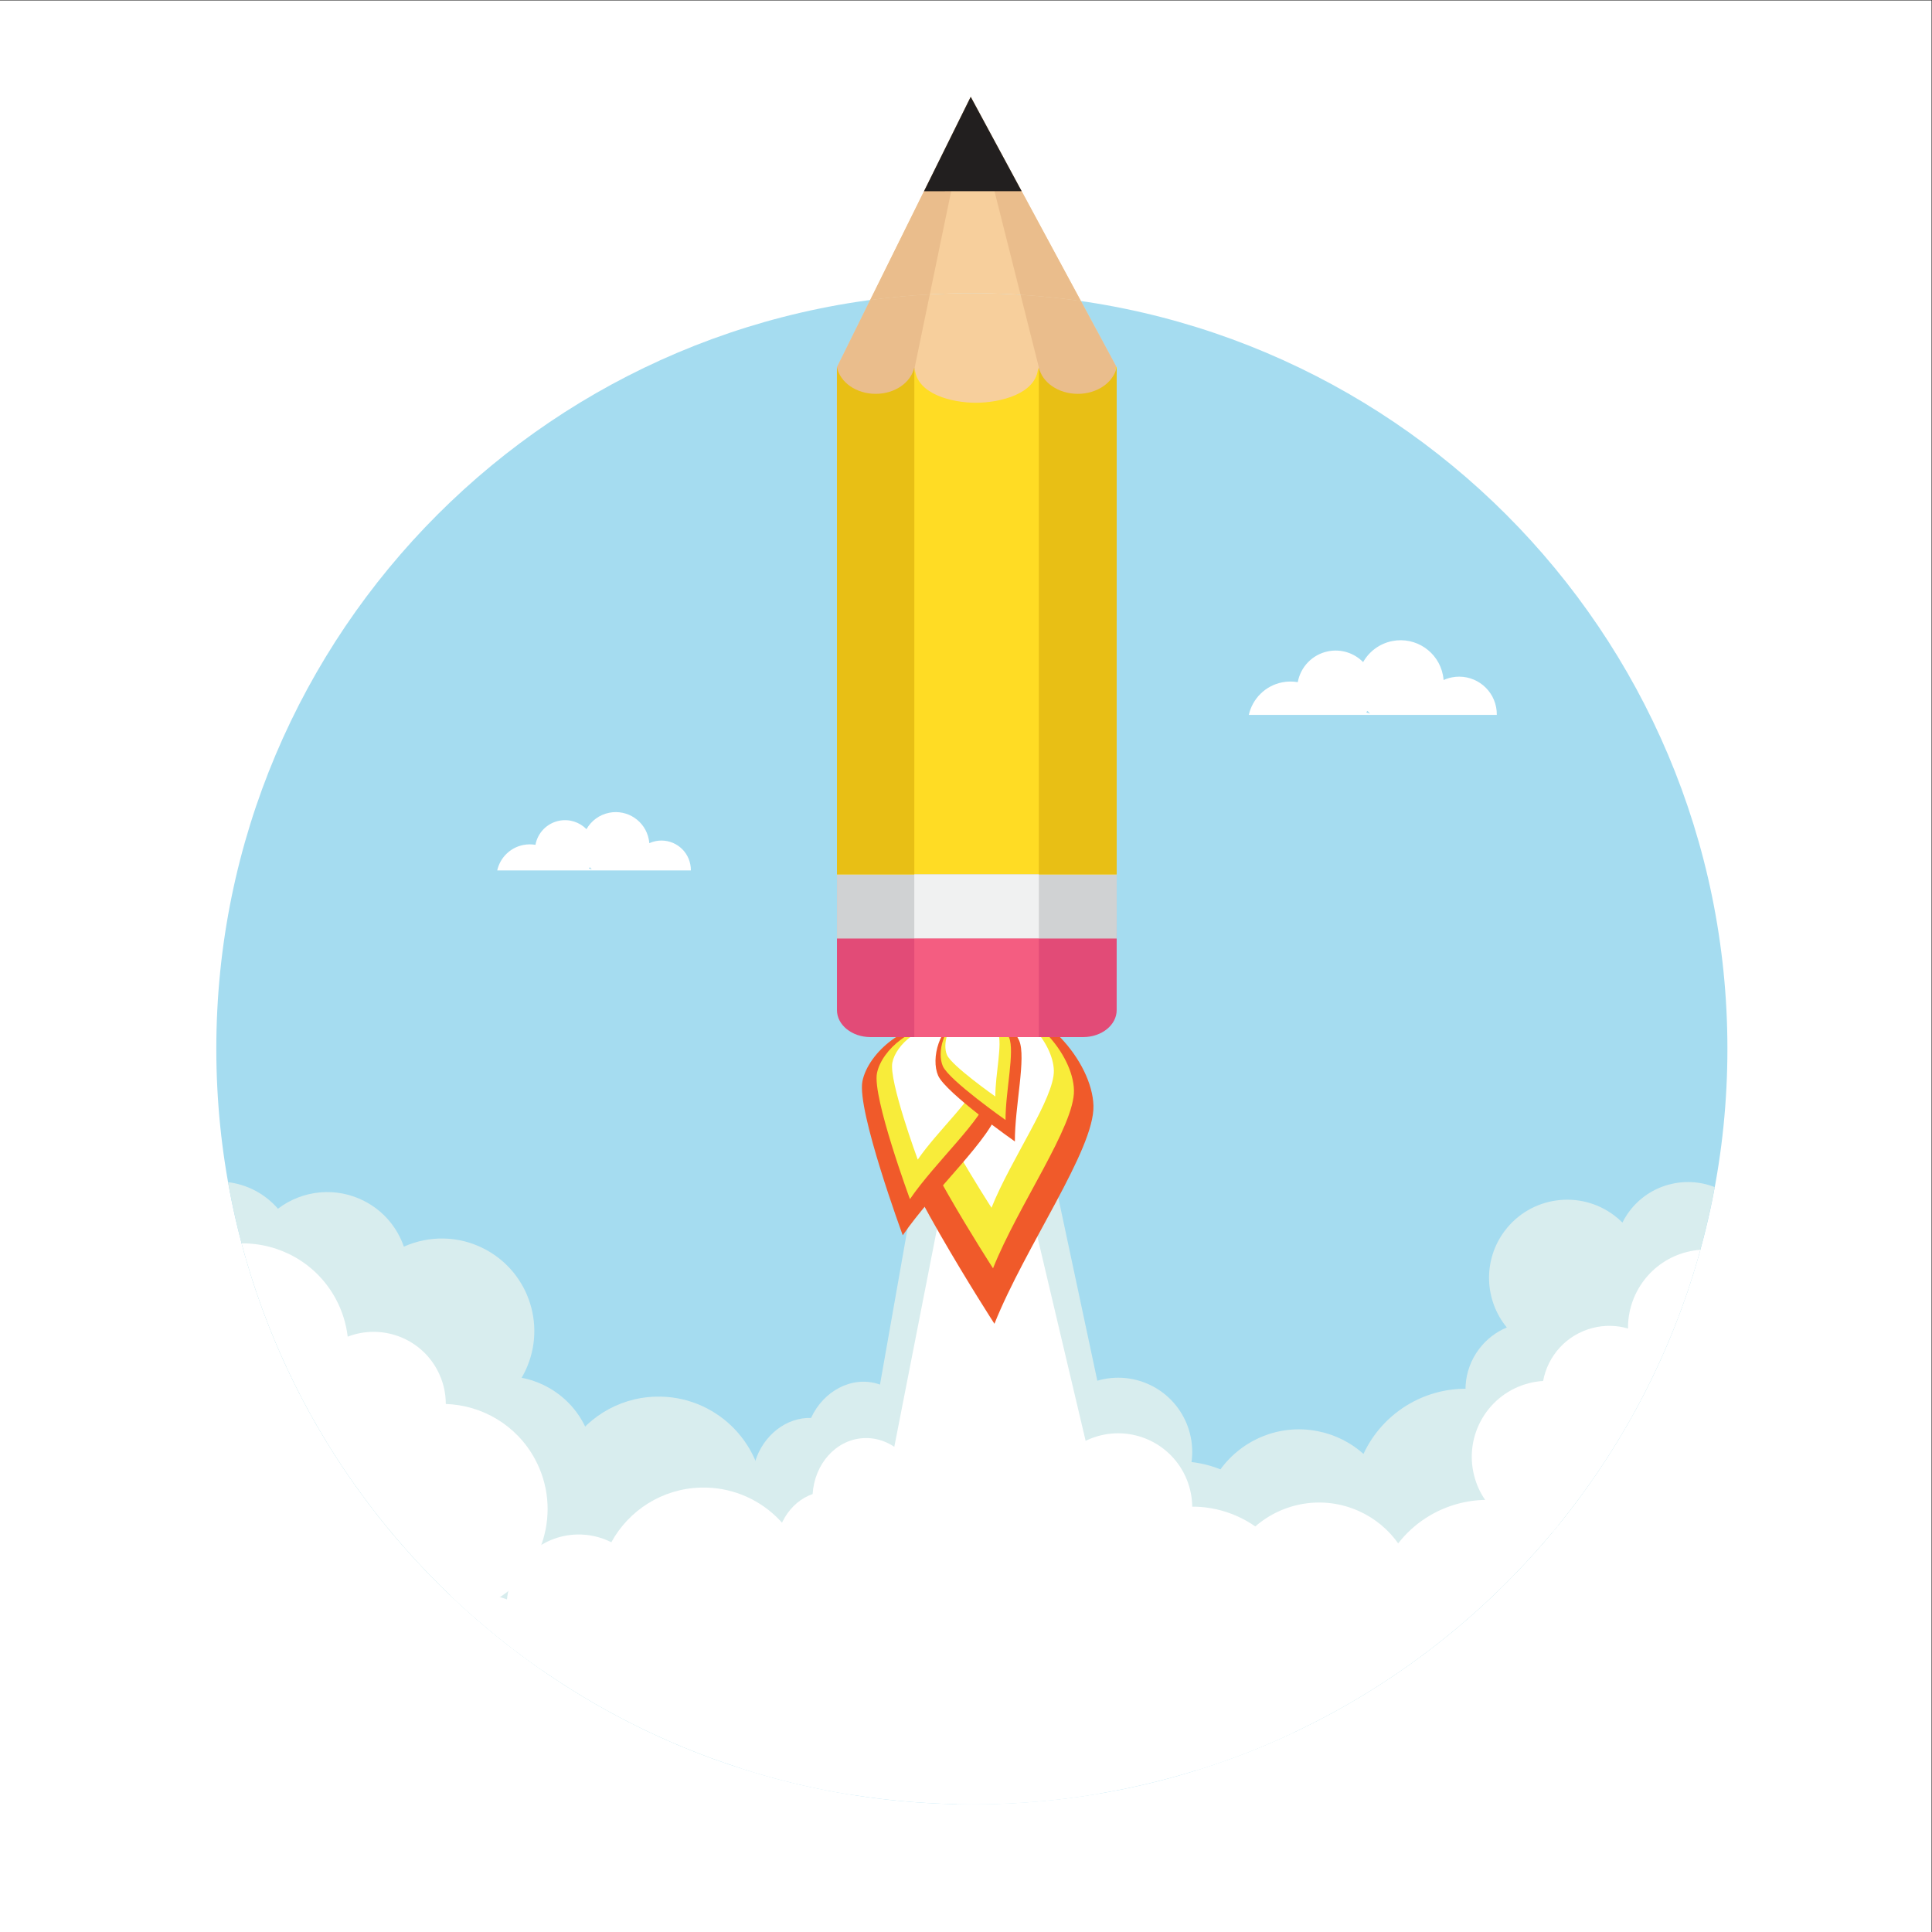 <?xml version="1.0" encoding="UTF-8" standalone="no"?>
<svg
   xmlns:dc="http://purl.org/dc/elements/1.1/"
   xmlns:cc="http://creativecommons.org/ns#"
   xmlns:rdf="http://www.w3.org/1999/02/22-rdf-syntax-ns#"
   xmlns:svg="http://www.w3.org/2000/svg"
   xmlns="http://www.w3.org/2000/svg"
   viewBox="0 0 793.707 793.707"
   height="793.707"
   width="793.707"
   xml:space="preserve"
   id="svg2"
   version="1.1"><rect x="0" y="0" width="793.707" height="793.707" fill="#333333" stroke="none"/><defs
     id="defs6" /><g
     transform="matrix(1.333,0,0,-1.333,0,793.707)"
     id="g10"><g
       transform="scale(0.1)"
       id="g12"><path
         id="path14"
         style="fill:#ffffff;fill-opacity:1;fill-rule:nonzero;stroke:none"
         d="M 5952.8,0 H 0 V 5952.8 H 5952.8 V 0" /><path
         id="path16"
         style="fill:#a5dcf0;fill-opacity:1;fill-rule:nonzero;stroke:none"
         d="M 2995.16,5050.64 C 1709.17,5050.64 666.664,4008.09 666.664,2722.1 666.664,1436.07 1709.17,393.52 2995.16,393.52 c 1286.05,0 2328.61,1042.55 2328.61,2328.58 0,1285.99 -1042.56,2328.54 -2328.61,2328.54" /><path
         id="path18"
         style="fill:#d8edee;fill-opacity:1;fill-rule:nonzero;stroke:none"
         d="m 4864.18,1333.01 c -2.64,159.87 -116.02,301.9 -279.22,334.48 -160.33,32.02 -316.82,-52.01 -382.76,-194.01 -38.47,34.25 -86.15,59.06 -140.29,69.86 -118.26,23.62 -234.04,-26.03 -300.62,-117.54 -19.22,7.74 -39.38,13.88 -60.39,18.09 -183.01,36.54 -360.98,-82.18 -397.46,-265.15 -36.57,-183.01 82.17,-360.939 265.17,-397.478 62.87,-12.563 125.2,-6.782 181.33,13.648 -0.27,-1.269 -0.58,-2.519 -0.82,-3.808 -18.36,-91.973 4.22,-182.602 55.1,-253.102 426.01,157.871 793.26,436.77 1059.96,795.01" /><path
         id="path20"
         style="fill:#d8edee;fill-opacity:1;fill-rule:nonzero;stroke:none"
         d="m 1117.81,1682.41 c -0.08,8.09 -0.61,16.17 -1.43,24.24 4.21,-7.25 8.87,-14.12 13.76,-20.93 -4.21,-1 -8.3,-2.12 -12.33,-3.31 z M 1427.91,1196 c 133.88,-70.93 299.94,-19.92 370.91,113.93 70.91,133.91 19.91,299.97 -113.94,370.93 -24.95,13.21 -50.96,22.21 -77.29,27.17 1.98,3.47 4.05,7.06 5.94,10.62 73.79,139.14 20.68,311.73 -118.42,385.44 -80.85,42.86 -172.9,42.83 -250.42,8.11 -19.92,57.68 -60.94,108.25 -119.11,139.08 -89.01,47.17 -193.65,35.12 -268.943,-22.18 -19.004,21.99 -42.324,40.99 -69.59,55.45 -27.012,14.29 -55.539,22.92 -84.192,26.39 74.7,-419.3 261.661,-799.75 528.655,-1109.19 43.37,7.69 84.46,26.73 118.43,55.91 21.44,-24.47 47.52,-45.54 77.97,-61.66" /><path
         id="path22"
         style="fill:#d8edee;fill-opacity:1;fill-rule:nonzero;stroke:none"
         d="M 2888.75,2687.51 2585.83,972.289 3524.62,1028.95 3167.4,2705.48 2888.75,2687.51" /><path
         id="path24"
         style="fill:#d8edee;fill-opacity:1;fill-rule:nonzero;stroke:none"
         d="m 3691.72,1136.71 c 27.11,74.57 -6.31,156.36 -75.08,191.73 18.67,20.96 33.79,45.73 43.94,73.7 43.03,118.45 -18.09,249.36 -136.54,292.38 -118.42,43.05 -249.34,-18.11 -292.34,-136.54 -4.81,-13.24 -8.22,-26.58 -10.55,-39.95 -9.92,5.29 -20.37,10 -31.25,13.99 -126.36,45.88 -266.01,-19.32 -311.92,-145.68 -39.14,-107.72 2.55,-225.02 93.97,-285.77 -27.79,-22.98 -50.05,-53.43 -63.26,-89.8 -28.86,-79.45 -6.71,-164.938 49.64,-220.758 -7.36,-12.481 -13.76,-25.782 -18.9,-39.922 -44.65,-122.93 18.79,-258.809 141.72,-303.438 122.91,-44.672 258.77,18.789 303.44,141.7 15.35,42.218 17.95,86.046 9.73,127.109 0.86,-0.301 1.68,-0.672 2.54,-0.981 117.91,-42.828 248.22,18.012 291.05,135.922 28.61,78.75 10.94,162.988 -39.08,223.038 18.73,16.65 33.75,38.03 42.89,63.27" /><path
         id="path26"
         style="fill:#d8edee;fill-opacity:1;fill-rule:nonzero;stroke:none"
         d="m 5021.66,2221.16 c -8.34,-11.12 -15.45,-22.77 -21.46,-34.78 -7.9,7.9 -16.39,15.36 -25.59,22.25 -106.33,79.86 -257.32,58.44 -337.21,-47.9 -68.11,-90.67 -62.52,-213.75 6.51,-297.59 -32.95,-13.74 -62.78,-36.15 -85.79,-66.76 -50.23,-66.86 -53.9,-154.18 -16.66,-223.25 -10.6,-9.71 -20.48,-20.44 -29.43,-32.33 -77.71,-103.48 -56.87,-250.4 46.62,-328.12 50.71,-38.1 111.82,-52.44 170.12,-45.06 279.73,311.72 476.54,699.28 555.92,1128.1 -92.13,36.22 -200.67,8.45 -263.03,-74.56" /><path
         id="path28"
         style="fill:#d8edee;fill-opacity:1;fill-rule:nonzero;stroke:none"
         d="m 2783.59,1402.25 c 11.51,17 20.81,36.14 27.15,57.12 30.41,100.14 -16.92,203.14 -105.73,230.07 -80.35,24.41 -167.11,-21.89 -205.41,-105.16 -74.72,2.35 -147.34,-51.95 -172.73,-135.55 -20.64,-68.04 -4.51,-137.38 36.37,-182.18 -36.39,-13.85 -67.31,-46.17 -80.43,-89.47 -21.19,-69.77 11.79,-141.57 73.66,-160.35 5.48,-1.66 10.99,-2.7 16.48,-3.44 -0.14,-0.47 -0.36,-0.92 -0.49,-1.41 -22.82,-75.099 12.7,-152.36 79.28,-172.56 66.61,-20.211 139.07,24.282 161.87,99.36 4.12,13.59 6.29,27.242 6.74,40.621 1.72,-0.559 3.36,-1.18 5.07,-1.699 106.51,-32.321 222.37,38.848 258.83,158.968 33.34,109.8 -11.34,222.5 -100.66,265.68" /><path
         id="path30"
         style="fill:#d8edee;fill-opacity:1;fill-rule:nonzero;stroke:none"
         d="m 2482.73,713.109 c 20.44,-3.3 41.46,-4.796 62.91,-4.238 186.52,5 333.69,160.238 328.68,346.759 -4.97,186.54 -160.22,333.69 -346.77,328.71 -64.08,-1.72 -123.59,-21.17 -173.79,-53.55 -0.03,1.31 0,2.58 -0.03,3.9 -4.79,178.91 -153.7,320.05 -332.6,315.25 -119.5,-3.18 -222.07,-70.69 -275.66,-168.47 -31.87,16.15 -68.1,24.87 -106.37,23.85 -113.17,-3.05 -204.26,-90.16 -215.25,-199.92 -37.6,13.81 -78.33,20.92 -120.8,19.78 -51.47,-1.36 -99.81,-14.67 -142.51,-37.11 267.08,-341.23 627.31,-606.007 1042.4,-756.191 4.22,-0.059 8.45,-0.227 12.75,-0.098 120.54,3.231 222.43,77.348 267.04,181.328" /><path
         id="path32"
         style="fill:#ffffff;fill-opacity:1;fill-rule:nonzero;stroke:none"
         d="m 4802.41,1253.82 c -22.92,18.63 -48.58,34.66 -76.8,47.36 -149.12,67.07 -320.43,20.17 -416.49,-103.44 -29.79,41.97 -70.74,76.82 -121.08,99.47 -109.97,49.48 -233.94,26.98 -319.3,-47.3 -16.98,11.84 -35.24,22.34 -54.83,31.15 -170.18,76.56 -370.18,0.67 -446.71,-169.49 -76.56,-170.199 -0.68,-370.199 169.52,-446.738 58.49,-26.312 120.55,-34.641 179.8,-27.281 -0.52,-1.18 -1.13,-2.332 -1.68,-3.52 -19.9,-44.281 -28.98,-90.64 -28.49,-136.191 443.42,137.64 830,404.281 1116.06,755.98" /><path
         id="path34"
         style="fill:#ffffff;fill-opacity:1;fill-rule:nonzero;stroke:none"
         d="m 1514.19,1016.57 c 1.18,0.6 2.31,1.17 3.48,1.78 157.46,85.07 216.13,281.68 131.06,439.16 -56.81,105.15 -163.38,166.19 -274.81,169.8 0.02,35.74 -8.59,72.04 -26.78,105.7 -53.79,99.61 -172.67,141.54 -275.56,101.76 -4.69,39.79 -16.7,79.36 -36.91,116.74 -59.412,109.97 -173.006,171.91 -289.861,170.77 143.937,-541.41 478.001,-1005.24 926.401,-1315.768 -6.7,26.988 -16.9,53.59 -30.73,79.179 -30.48,56.45 -74.72,100.719 -126.29,130.879" /><path
         id="path36"
         style="fill:#ffffff;fill-opacity:1;fill-rule:nonzero;stroke:none"
         d="m 2926.09,2362.92 -234.96,-1199.67 728.17,39.63 -277.07,1172.6 -216.14,-12.56" /><path
         id="path38"
         style="fill:#ffffff;fill-opacity:1;fill-rule:nonzero;stroke:none"
         d="m 3394.32,544.172 c 0.86,-0.301 1.68,-0.672 2.54,-0.981 117.93,-42.851 248.22,18.008 291.05,135.938 28.61,78.73 10.94,162.973 -39.08,223.043 18.73,16.629 33.73,38.008 42.89,63.25 27.11,74.568 -6.31,156.358 -75.08,191.738 18.67,20.95 33.79,45.72 43.93,73.71 43.04,118.43 -18.08,249.32 -136.53,292.36 -118.42,43.05 -249.34,-18.09 -292.34,-136.54 -4.83,-13.23 -8.25,-26.59 -10.55,-39.94 -9.92,5.29 -20.37,10 -31.25,13.96 -126.33,45.9 -266.01,-19.3 -311.92,-145.66 -39.14,-107.72 2.55,-225.019 93.96,-285.769 -27.78,-22.98 -50.02,-53.429 -63.25,-89.801 -28.86,-79.429 -6.69,-164.941 49.64,-220.738 -7.38,-12.5 -13.76,-25.801 -18.9,-39.941 -22.82,-62.821 -17.36,-129.031 9.8,-184.711 15.3,-0.27 30.57,-0.57 45.93,-0.57 133.8,0 264.92,11.449 392.55,33.109 12.42,39.262 14.2,79.57 6.61,117.543" /><path
         id="path40"
         style="fill:#ffffff;fill-opacity:1;fill-rule:nonzero;stroke:none"
         d="m 5198.95,2095.85 c -109.93,-27.94 -182.71,-127.32 -181.55,-235.9 -34.26,9.93 -71.56,11.2 -108.66,1.77 -81.06,-20.57 -138.68,-86.29 -152.98,-163.45 -14.31,-0.92 -28.77,-3.1 -43.18,-6.76 -125.46,-31.85 -201.31,-159.37 -169.44,-284.82 28.05,-110.45 130.34,-182.44 240.02,-176.27 209.88,251.32 367.74,547.52 457.11,872.14 -13.7,-1.05 -27.53,-3.21 -41.32,-6.71" /><path
         id="path42"
         style="fill:#ffffff;fill-opacity:1;fill-rule:nonzero;stroke:none"
         d="m 2834.96,1282.19 c 4.59,19.98 6.38,41.2 4.76,63.07 -7.67,104.36 -88.92,183.43 -181.47,176.59 -83.74,-6.16 -148.02,-80.59 -153.78,-172.04 -70.57,-24.72 -118.77,-101.52 -112.37,-188.65 5.24,-70.94 45.26,-129.79 99.54,-156.91 -28.96,-26 -46.2,-67.27 -42.86,-112.41 5.36,-72.731 61.99,-127.828 126.45,-123.059 5.7,0.41 11.23,1.418 16.64,2.688 0.02,-0.469 -0.02,-0.969 0.02,-1.477 5.76,-78.262 66.7,-137.562 136.11,-132.441 69.42,5.109 120.99,72.711 115.21,150.949 -1.03,14.16 -3.92,27.699 -8.29,40.34 1.77,0.09 3.52,0.109 5.33,0.25 111,8.16 193.48,116.269 184.28,241.46 -8.46,114.46 -90.72,203.52 -189.57,211.64" /><path
         id="path44"
         style="fill:#ffffff;fill-opacity:1;fill-rule:nonzero;stroke:none"
         d="m 2684.2,428.582 c 186.54,4.977 333.69,160.238 328.71,346.758 -5,186.539 -160.26,333.69 -346.78,328.71 -64.12,-1.72 -123.61,-21.17 -173.81,-53.57 -0.02,1.3 0,2.59 -0.02,3.9 -4.79,178.91 -153.71,320.06 -332.6,315.26 -119.51,-3.17 -222.09,-70.69 -275.64,-168.48 -31.9,16.17 -68.13,24.88 -106.4,23.87 -113.15,-3.05 -204.25,-90.16 -215.24,-199.93 -37.6,13.79 -78.34,20.94 -120.8,19.79 -18.85,-0.51 -37.25,-2.7 -55.15,-6.25 331.83,-317.21 757.31,-537.128 1230.75,-614.41 1.35,2.872 2.8,5.661 4.06,8.59 20.45,-3.281 41.46,-4.808 62.92,-4.238" /><path
         id="path46"
         style="fill:#ffffff;fill-opacity:1;fill-rule:nonzero;stroke:none"
         d="m 3757.23,694.809 c -64.09,-1.719 -123.62,-21.168 -173.79,-53.547 -0.04,1.308 0,2.59 -0.04,3.898 -4.79,178.91 -153.71,320.039 -332.61,315.262 -119.49,-3.192 -222.08,-70.711 -275.65,-168.5 -31.87,16.168 -68.1,24.879 -106.38,23.867 -113.16,-3.047 -204.25,-90.16 -215.24,-199.918 -37.59,13.801 -78.33,20.91 -120.81,19.777 -103.42,-2.746 -194.23,-53.527 -251.83,-130.328 225.09,-72.5 465.09,-111.8 714.28,-111.8 354.16,0 689.78,79.199 990.29,220.652 -61.27,52.258 -141.33,82.969 -228.22,80.637" /><path
         id="path48"
         style="fill:#ffffff;fill-opacity:1;fill-rule:nonzero;stroke:none"
         d="m 4210.7,3758.61 c 1.21,1.61 2.44,3.26 3.58,4.93 2.48,-2.98 5.11,-5.85 7.83,-8.59 -3.75,1.39 -7.56,2.6 -11.41,3.66 z m 264.01,108.08 c -9.03,-1.78 -17.6,-4.57 -25.65,-8.21 -0.4,5.06 -1.07,10.15 -2.07,15.24 -14.02,72.01 -83.81,118.99 -155.8,104.94 -39.63,-7.74 -71.66,-32.36 -90.14,-64.93 -26.98,27.46 -66.79,41.28 -107.4,33.36 -49.33,-9.63 -85.51,-48.55 -94.03,-95.17 -15.36,2.66 -31.46,2.64 -47.65,-0.51 -52.9,-10.34 -92.15,-51.01 -103.23,-100.44 h 764.33 c 0.11,7.91 -0.58,15.94 -2.15,24 -12.29,62.95 -73.26,104 -136.21,91.72" /><path
         id="path50"
         style="fill:#ffffff;fill-opacity:1;fill-rule:nonzero;stroke:none"
         d="m 1815,3277.73 c 0.97,1.25 1.91,2.54 2.81,3.85 1.9,-2.32 3.99,-4.58 6.09,-6.72 -2.91,1.09 -5.9,2.02 -8.9,2.87 z m 206.13,84.36 c -7.06,-1.37 -13.75,-3.56 -20.04,-6.4 -0.31,3.95 -0.84,7.92 -1.62,11.89 -10.95,56.23 -65.43,92.91 -121.63,81.94 -30.95,-6.05 -55.93,-25.27 -70.35,-50.69 -21.08,21.43 -52.16,32.21 -83.87,26.04 -38.51,-7.52 -66.76,-37.9 -73.38,-74.3 -12.02,2.07 -24.56,2.05 -37.24,-0.4 -41.27,-8.06 -71.93,-39.83 -80.55,-78.4 h 596.69 c 0.07,6.16 -0.44,12.43 -1.69,18.73 -9.58,49.13 -57.18,81.18 -106.32,71.59" /><path
         id="path52"
         style="fill:#f05a2a;fill-opacity:1;fill-rule:nonzero;stroke:none"
         d="m 3039.7,2863.94 c -171.03,-4.31 -317.19,-196.97 -313.71,-333.99 3.49,-136.97 338.8,-655.45 338.8,-655.45 94.64,237.39 308.54,537.09 305.15,671.75 -3.44,134.68 -159.22,322.04 -330.24,317.69" /><path
         id="path54"
         style="fill:#f8ec3a;fill-opacity:1;fill-rule:nonzero;stroke:none"
         d="m 3039.98,2854.05 c -139.79,-3.53 -259.22,-161.03 -256.37,-272.95 2.8,-111.98 276.84,-535.68 276.84,-535.68 77.36,193.99 252.21,438.91 249.41,549 -2.82,110.06 -130.07,263.17 -269.88,259.63" /><path
         id="path56"
         style="fill:#ffffff;fill-opacity:1;fill-rule:nonzero;stroke:none"
         d="m 3039.92,2855.2 c -107.72,-2.71 -199.73,-124.09 -197.54,-210.35 2.18,-86.26 213.36,-412.75 213.36,-412.75 59.58,149.47 194.28,338.22 192.14,423.04 -2.13,84.81 -100.22,202.76 -207.96,200.06" /><path
         id="path58"
         style="fill:#f05a2a;fill-opacity:1;fill-rule:nonzero;stroke:none"
         d="m 2910.11,2792.87 c -111.58,22.1 -234.51,-81.66 -252.22,-171.05 -17.69,-89.4 124.35,-474.65 124.35,-474.65 96.04,140.2 278.49,303.56 295.87,391.45 17.42,87.87 -56.36,232.15 -168,254.25" /><path
         id="path60"
         style="fill:#f8ec3a;fill-opacity:1;fill-rule:nonzero;stroke:none"
         d="m 2908.82,2786.41 c -91.22,18.06 -191.64,-66.73 -206.09,-139.78 -14.5,-73.06 101.65,-387.95 101.65,-387.95 78.45,114.64 227.57,248.1 241.76,319.93 14.24,71.85 -46.08,189.75 -137.32,207.8" /><path
         id="path62"
         style="fill:#ffffff;fill-opacity:1;fill-rule:nonzero;stroke:none"
         d="m 2908.98,2787.15 c -70.27,13.93 -147.66,-51.42 -158.85,-107.71 -11.14,-56.3 78.33,-298.93 78.33,-298.93 60.46,88.31 175.41,191.18 186.34,246.53 10.98,55.33 -35.51,146.2 -105.82,160.11" /><path
         id="path64"
         style="fill:#f05a2a;fill-opacity:1;fill-rule:nonzero;stroke:none"
         d="m 2961.21,2819.88 c -66.29,-28.77 -93.03,-127.41 -69.96,-180.48 23.08,-53.09 236.54,-203.04 236.54,-203.04 -0.54,107.96 35.75,259.22 13.07,311.43 -22.66,52.2 -113.34,100.89 -179.65,72.09" /><path
         id="path66"
         style="fill:#f8ec3a;fill-opacity:1;fill-rule:nonzero;stroke:none"
         d="m 2962.87,2816.03 c -54.14,-23.51 -76,-104.09 -57.14,-147.51 18.83,-43.4 193.26,-165.92 193.26,-165.92 -0.38,88.25 29.23,211.86 10.71,254.54 -18.54,42.65 -92.66,82.43 -146.83,58.89" /><path
         id="path68"
         style="fill:#ffffff;fill-opacity:1;fill-rule:nonzero;stroke:none"
         d="m 2962.68,2816.49 c -41.73,-18.12 -58.56,-80.27 -44.05,-113.7 14.53,-33.41 148.95,-127.82 148.95,-127.82 -0.31,68.02 22.54,163.24 8.21,196.12 -14.25,32.88 -71.36,63.54 -113.11,45.4" /><path
         id="path70"
         style="fill:#f7cf9c;fill-opacity:1;fill-rule:nonzero;stroke:none"
         d="M 3331.38,5026.38 2991.7,5655.91 2681.91,5029.6 c 102.47,13.78 207.01,21.04 313.25,21.04 114.2,0 226.42,-8.37 336.22,-24.26" /><path
         id="path72"
         style="fill:#f7cf9c;fill-opacity:1;fill-rule:nonzero;stroke:none"
         d="m 2580.97,4825.39 -1.52,-3.08 h 0.01 c 0,-0.04 -0.01,-0.06 -0.01,-0.1 -0.74,-59.78 0,-642.94 0,-642.94 h 862.17 v 642.94 h -0.06 l -110.18,204.17 c -109.8,15.89 -222.02,24.26 -336.22,24.26 -106.24,0 -210.78,-7.26 -313.25,-21.04 l -99.94,-202.09 c -0.62,-0.67 -0.57,-1.44 -1,-2.12" /><path
         id="path74"
         style="fill:#eabd8c;fill-opacity:1;fill-rule:nonzero;stroke:none"
         d="m 2991.7,5655.91 153.68,-610.22 c 62.7,-4 124.74,-10.44 186,-19.31 l -339.68,629.53" /><path
         id="path76"
         style="fill:#eabd8c;fill-opacity:1;fill-rule:nonzero;stroke:none"
         d="m 3201.66,4664.71 h 239.96 l -0.06,157.5 -110.18,204.17 c -61.26,8.87 -123.3,15.31 -186,19.31 l 56.28,-223.48 v -157.5" /><path
         id="path78"
         style="fill:#eabd8c;fill-opacity:1;fill-rule:nonzero;stroke:none"
         d="m 2991.7,5655.91 -309.93,-626.33 c 60.59,8.14 121.9,14.02 183.83,17.42 l 126.1,608.91" /><path
         id="path80"
         style="fill:#eabd8c;fill-opacity:1;fill-rule:nonzero;stroke:none"
         d="m 2579.14,4664.71 h 239.93 v 157.5 L 2865.6,5047 c -61.93,-3.4 -123.24,-9.28 -183.83,-17.42 l -102.6,-207.37 -0.03,-157.5" /><path
         id="path82"
         style="fill:#e24b77;fill-opacity:1;fill-rule:nonzero;stroke:none"
         d="m 3338.22,3335.93 -655.53,-0.08 c -57.01,0 -103.23,-37.28 -103.24,-83.24 v -411.23 c 0,-46 46.19,-83.22 103.24,-83.33 h 655.53 c 57.09,0 103.34,37.31 103.3,83.28 l 0.04,411.28 c 0,46.01 -46.21,83.27 -103.34,83.32" /><path
         id="path84"
         style="fill:#ffdc24;fill-opacity:1;fill-rule:nonzero;stroke:none"
         d="m 3437.56,4822.21 c 1.35,-6.09 2.3,-12.34 2.3,-18.79 0,-54.53 -54.41,-98.77 -121.4,-98.77 -67.08,0 -112.56,38.83 -112.56,93.37 0,6.42 -7.87,18.1 -6.48,24.19 -3.55,-82.85 -119.84,-109.22 -191.6,-109.22 -72.18,0 -181.59,25.67 -188.41,104.32 -3.24,-52.21 -55.81,-93.79 -120.72,-93.79 -59.91,0 -109.33,35.33 -119.24,81.75 l 0.01,-1562.69 862.16,-0.01 -0.1,1579.64 h -3.96" /><path
         id="path86"
         style="fill:#221f1f;fill-opacity:1;fill-rule:nonzero;stroke:none"
         d="m 3148.69,5365.01 -156.99,290.9 -143.97,-290.95 z" /><path
         id="path88"
         style="fill:#d0d2d3;fill-opacity:1;fill-rule:nonzero;stroke:none"
         d="m 2579.45,3061.7 862.07,0.12 0.1,197.62 -862.16,0.01 -0.01,-197.75" /><path
         id="path90"
         style="fill:#e8bf15;fill-opacity:1;fill-rule:nonzero;stroke:none"
         d="m 2698.69,4740.48 c -59.91,0 -109.33,35.33 -119.24,81.73 l 0.01,-1562.69 238.37,-0.08 0.05,1562.36 c -10.18,-46.19 -59.51,-81.32 -119.19,-81.32" /><path
         id="path92"
         style="fill:#e8bf15;fill-opacity:1;fill-rule:nonzero;stroke:none"
         d="m 3321.64,4740.48 c -60.26,0 -109.98,35.29 -119.98,81.73 V 3259.52 l 239.86,-0.08 0.04,1562.36 c -10.22,-46.19 -59.93,-81.32 -119.92,-81.32" /><path
         id="path94"
         style="fill:#f0f1f1;fill-opacity:1;fill-rule:nonzero;stroke:none"
         d="m 2817.83,3061.7 h 383.83 v 197.74 H 2817.83 V 3061.7" /><path
         id="path96"
         style="fill:#f45d81;fill-opacity:1;fill-rule:nonzero;stroke:none"
         d="m 2817.83,2758.05 h 383.83 v 303.71 h -383.83 v -303.71" /></g></g></svg>